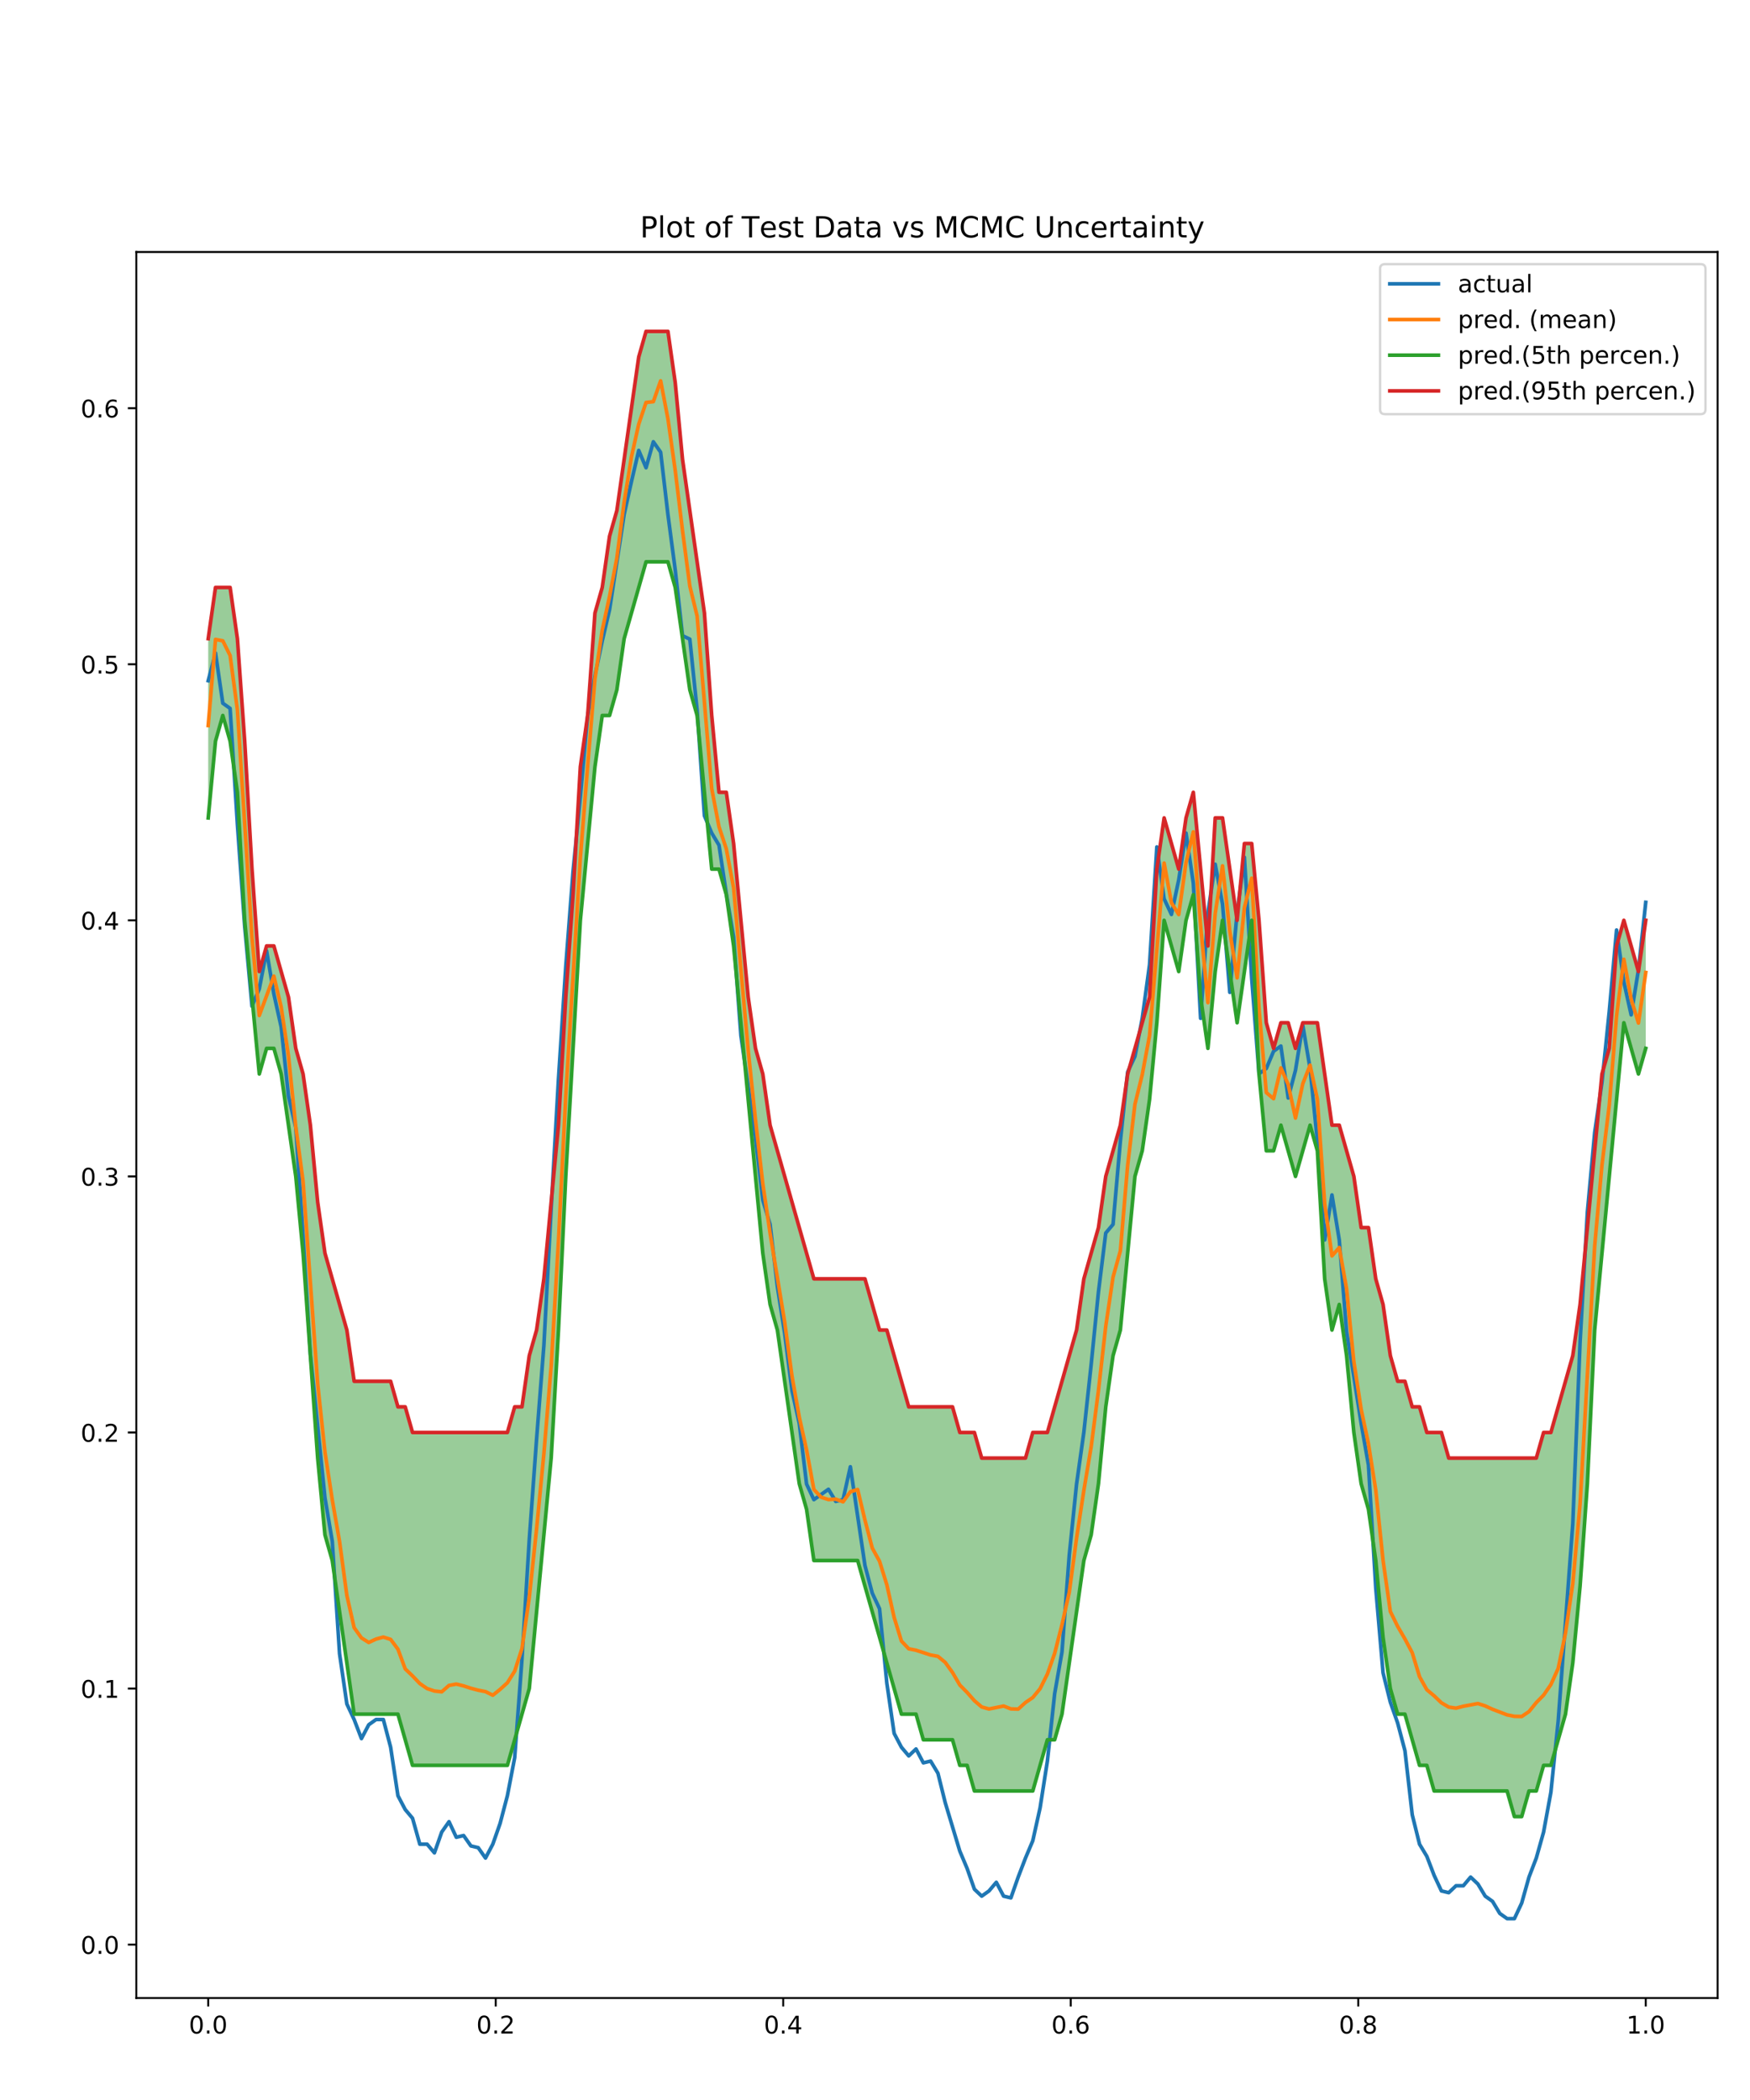 <?xml version="1.0" encoding="utf-8" standalone="no"?>
<!DOCTYPE svg PUBLIC "-//W3C//DTD SVG 1.1//EN"
  "http://www.w3.org/Graphics/SVG/1.1/DTD/svg11.dtd">
<!-- Created with matplotlib (http://matplotlib.org/) -->
<svg height="864pt" version="1.1" viewBox="0 0 720 864" width="720pt" xmlns="http://www.w3.org/2000/svg" xmlns:xlink="http://www.w3.org/1999/xlink">
 <defs>
  <style type="text/css">
*{stroke-linecap:butt;stroke-linejoin:round;}
  </style>
 </defs>
 <g id="figure_1">
  <g id="patch_1">
   <path d="M 0 864 
L 720 864 
L 720 0 
L 0 0 
z
" style="fill:#ffffff;"/>
  </g>
  <g id="axes_1">
   <g id="patch_2">
    <path d="M 56.09 822.04 
L 706.68 822.04 
L 706.68 103.68 
L 56.09 103.68 
z
" style="fill:#ffffff;"/>
   </g>
   <g id="PolyCollection_1">
    <path clip-path="url(#p382ba232f1)" d="M 85.662 262.759 
L 85.662 336.508 
L 88.665 304.902 
L 91.667 294.366 
L 94.669 304.902 
L 97.671 325.973 
L 100.674 378.65 
L 103.676 410.257 
L 106.678 441.864 
L 109.68 431.328 
L 112.683 431.328 
L 115.685 441.864 
L 118.687 462.935 
L 121.689 484.006 
L 124.692 515.613 
L 127.694 557.755 
L 130.696 599.897 
L 133.698 631.504 
L 136.701 642.039 
L 139.703 663.11 
L 142.705 684.181 
L 145.707 705.252 
L 148.71 705.252 
L 151.712 705.252 
L 154.714 705.252 
L 157.717 705.252 
L 160.719 705.252 
L 163.721 705.252 
L 166.723 715.788 
L 169.726 726.324 
L 172.728 726.324 
L 175.73 726.324 
L 178.732 726.324 
L 181.735 726.324 
L 184.737 726.324 
L 187.739 726.324 
L 190.741 726.324 
L 193.744 726.324 
L 196.746 726.324 
L 199.748 726.324 
L 202.75 726.324 
L 205.753 726.324 
L 208.755 726.324 
L 211.757 715.788 
L 214.76 705.252 
L 217.762 694.717 
L 220.764 663.11 
L 223.766 631.504 
L 226.769 599.897 
L 229.771 547.219 
L 232.773 484.006 
L 235.775 431.328 
L 238.778 378.65 
L 241.78 347.044 
L 244.782 315.437 
L 247.784 294.366 
L 250.787 294.366 
L 253.789 283.83 
L 256.791 262.759 
L 259.793 252.224 
L 262.796 241.688 
L 265.798 231.153 
L 268.8 231.153 
L 271.802 231.153 
L 274.805 231.153 
L 277.807 241.688 
L 280.809 262.759 
L 283.812 283.83 
L 286.814 294.366 
L 289.816 325.973 
L 292.818 357.579 
L 295.821 357.579 
L 298.823 368.115 
L 301.825 389.186 
L 304.827 420.793 
L 307.83 452.399 
L 310.832 484.006 
L 313.834 515.613 
L 316.836 536.684 
L 319.839 547.219 
L 322.841 568.29 
L 325.843 589.361 
L 328.845 610.433 
L 331.848 620.968 
L 334.85 642.039 
L 337.852 642.039 
L 340.854 642.039 
L 343.857 642.039 
L 346.859 642.039 
L 349.861 642.039 
L 352.864 642.039 
L 355.866 652.575 
L 358.868 663.11 
L 361.87 673.646 
L 364.873 684.181 
L 367.875 694.717 
L 370.877 705.252 
L 373.879 705.252 
L 376.882 705.252 
L 379.884 715.788 
L 382.886 715.788 
L 385.888 715.788 
L 388.891 715.788 
L 391.893 715.788 
L 394.895 726.324 
L 397.897 726.324 
L 400.9 736.859 
L 403.902 736.859 
L 406.904 736.859 
L 409.906 736.859 
L 412.909 736.859 
L 415.911 736.859 
L 418.913 736.859 
L 421.916 736.859 
L 424.918 736.859 
L 427.92 726.324 
L 430.922 715.788 
L 433.925 715.788 
L 436.927 705.252 
L 439.929 684.181 
L 442.931 663.11 
L 445.934 642.039 
L 448.936 631.504 
L 451.938 610.433 
L 454.94 578.826 
L 457.943 557.755 
L 460.945 547.219 
L 463.947 515.613 
L 466.949 484.006 
L 469.952 473.47 
L 472.954 452.399 
L 475.956 420.793 
L 478.958 378.65 
L 481.961 389.186 
L 484.963 399.721 
L 487.965 378.65 
L 490.968 368.115 
L 493.97 410.257 
L 496.972 431.328 
L 499.974 399.721 
L 502.977 378.65 
L 505.979 399.721 
L 508.981 420.793 
L 511.983 399.721 
L 514.986 378.65 
L 517.988 441.864 
L 520.99 473.47 
L 523.992 473.47 
L 526.995 462.935 
L 529.997 473.47 
L 532.999 484.006 
L 536.001 473.47 
L 539.004 462.935 
L 542.006 473.47 
L 545.008 526.148 
L 548.01 547.219 
L 551.013 536.684 
L 554.015 557.755 
L 557.017 589.361 
L 560.02 610.433 
L 563.022 620.968 
L 566.024 642.039 
L 569.026 673.646 
L 572.029 694.717 
L 575.031 705.252 
L 578.033 705.252 
L 581.035 715.788 
L 584.038 726.324 
L 587.04 726.324 
L 590.042 736.859 
L 593.044 736.859 
L 596.047 736.859 
L 599.049 736.859 
L 602.051 736.859 
L 605.053 736.859 
L 608.056 736.859 
L 611.058 736.859 
L 614.06 736.859 
L 617.063 736.859 
L 620.065 736.859 
L 623.067 747.395 
L 626.069 747.395 
L 629.072 736.859 
L 632.074 736.859 
L 635.076 726.324 
L 638.078 726.324 
L 641.081 715.788 
L 644.083 705.252 
L 647.085 684.181 
L 650.087 652.575 
L 653.09 610.433 
L 656.092 547.219 
L 659.094 515.613 
L 662.096 484.006 
L 665.099 452.399 
L 668.101 420.793 
L 671.103 431.328 
L 674.105 441.864 
L 677.108 431.328 
L 677.108 378.65 
L 677.108 378.65 
L 674.105 399.721 
L 671.103 389.186 
L 668.101 378.65 
L 665.099 389.186 
L 662.096 431.328 
L 659.094 441.864 
L 656.092 473.47 
L 653.09 505.077 
L 650.087 536.684 
L 647.085 557.755 
L 644.083 568.29 
L 641.081 578.826 
L 638.078 589.361 
L 635.076 589.361 
L 632.074 599.897 
L 629.072 599.897 
L 626.069 599.897 
L 623.067 599.897 
L 620.065 599.897 
L 617.063 599.897 
L 614.06 599.897 
L 611.058 599.897 
L 608.056 599.897 
L 605.053 599.897 
L 602.051 599.897 
L 599.049 599.897 
L 596.047 599.897 
L 593.044 589.361 
L 590.042 589.361 
L 587.04 589.361 
L 584.038 578.826 
L 581.035 578.826 
L 578.033 568.29 
L 575.031 568.29 
L 572.029 557.755 
L 569.026 536.684 
L 566.024 526.148 
L 563.022 505.077 
L 560.02 505.077 
L 557.017 484.006 
L 554.015 473.47 
L 551.013 462.935 
L 548.01 462.935 
L 545.008 441.864 
L 542.006 420.793 
L 539.004 420.793 
L 536.001 420.793 
L 532.999 431.328 
L 529.997 420.793 
L 526.995 420.793 
L 523.992 431.328 
L 520.99 420.793 
L 517.988 378.65 
L 514.986 347.044 
L 511.983 347.044 
L 508.981 378.65 
L 505.979 357.579 
L 502.977 336.508 
L 499.974 336.508 
L 496.972 389.186 
L 493.97 357.579 
L 490.968 325.973 
L 487.965 336.508 
L 484.963 357.579 
L 481.961 347.044 
L 478.958 336.508 
L 475.956 357.579 
L 472.954 410.257 
L 469.952 420.793 
L 466.949 431.328 
L 463.947 441.864 
L 460.945 462.935 
L 457.943 473.47 
L 454.94 484.006 
L 451.938 505.077 
L 448.936 515.613 
L 445.934 526.148 
L 442.931 547.219 
L 439.929 557.755 
L 436.927 568.29 
L 433.925 578.826 
L 430.922 589.361 
L 427.92 589.361 
L 424.918 589.361 
L 421.916 599.897 
L 418.913 599.897 
L 415.911 599.897 
L 412.909 599.897 
L 409.906 599.897 
L 406.904 599.897 
L 403.902 599.897 
L 400.9 589.361 
L 397.897 589.361 
L 394.895 589.361 
L 391.893 578.826 
L 388.891 578.826 
L 385.888 578.826 
L 382.886 578.826 
L 379.884 578.826 
L 376.882 578.826 
L 373.879 578.826 
L 370.877 568.29 
L 367.875 557.755 
L 364.873 547.219 
L 361.87 547.219 
L 358.868 536.684 
L 355.866 526.148 
L 352.864 526.148 
L 349.861 526.148 
L 346.859 526.148 
L 343.857 526.148 
L 340.854 526.148 
L 337.852 526.148 
L 334.85 526.148 
L 331.848 515.613 
L 328.845 505.077 
L 325.843 494.541 
L 322.841 484.006 
L 319.839 473.47 
L 316.836 462.935 
L 313.834 441.864 
L 310.832 431.328 
L 307.83 410.257 
L 304.827 378.65 
L 301.825 347.044 
L 298.823 325.973 
L 295.821 325.973 
L 292.818 294.366 
L 289.816 252.224 
L 286.814 231.153 
L 283.812 210.082 
L 280.809 189.01 
L 277.807 157.404 
L 274.805 136.333 
L 271.802 136.333 
L 268.8 136.333 
L 265.798 136.333 
L 262.796 146.868 
L 259.793 167.939 
L 256.791 189.01 
L 253.789 210.082 
L 250.787 220.617 
L 247.784 241.688 
L 244.782 252.224 
L 241.78 294.366 
L 238.778 315.437 
L 235.775 368.115 
L 232.773 410.257 
L 229.771 462.935 
L 226.769 494.541 
L 223.766 526.148 
L 220.764 547.219 
L 217.762 557.755 
L 214.76 578.826 
L 211.757 578.826 
L 208.755 589.361 
L 205.753 589.361 
L 202.75 589.361 
L 199.748 589.361 
L 196.746 589.361 
L 193.744 589.361 
L 190.741 589.361 
L 187.739 589.361 
L 184.737 589.361 
L 181.735 589.361 
L 178.732 589.361 
L 175.73 589.361 
L 172.728 589.361 
L 169.726 589.361 
L 166.723 578.826 
L 163.721 578.826 
L 160.719 568.29 
L 157.717 568.29 
L 154.714 568.29 
L 151.712 568.29 
L 148.71 568.29 
L 145.707 568.29 
L 142.705 547.219 
L 139.703 536.684 
L 136.701 526.148 
L 133.698 515.613 
L 130.696 494.541 
L 127.694 462.935 
L 124.692 441.864 
L 121.689 431.328 
L 118.687 410.257 
L 115.685 399.721 
L 112.683 389.186 
L 109.68 389.186 
L 106.678 399.721 
L 103.676 357.579 
L 100.674 304.902 
L 97.671 262.759 
L 94.669 241.688 
L 91.667 241.688 
L 88.665 241.688 
L 85.662 262.759 
z
" style="fill:#008000;fill-opacity:0.4;"/>
   </g>
   <g id="matplotlib.axis_1">
    <g id="xtick_1">
     <g id="line2d_1">
      <defs>
       <path d="M 0 0 
L 0 3.5 
" id="m7bb2e7ca2c" style="stroke:#000000;stroke-width:0.8;"/>
      </defs>
      <g>
       <use style="stroke:#000000;stroke-width:0.8;" x="85.662" xlink:href="#m7bb2e7ca2c" y="822.04"/>
      </g>
     </g>
     <g id="text_1">
      <!-- 0.0 -->
      <defs>
       <path d="M 31.781 66.406 
Q 24.172 66.406 20.328 58.906 
Q 16.5 51.422 16.5 36.375 
Q 16.5 21.391 20.328 13.891 
Q 24.172 6.391 31.781 6.391 
Q 39.453 6.391 43.281 13.891 
Q 47.125 21.391 47.125 36.375 
Q 47.125 51.422 43.281 58.906 
Q 39.453 66.406 31.781 66.406 
z
M 31.781 74.219 
Q 44.047 74.219 50.516 64.516 
Q 56.984 54.828 56.984 36.375 
Q 56.984 17.969 50.516 8.266 
Q 44.047 -1.422 31.781 -1.422 
Q 19.531 -1.422 13.062 8.266 
Q 6.594 17.969 6.594 36.375 
Q 6.594 54.828 13.062 64.516 
Q 19.531 74.219 31.781 74.219 
z
" id="DejaVuSans-30"/>
       <path d="M 10.688 12.406 
L 21 12.406 
L 21 0 
L 10.688 0 
z
" id="DejaVuSans-2e"/>
      </defs>
      <g transform="translate(77.711 836.638)scale(0.1 -0.1)">
       <use xlink:href="#DejaVuSans-30"/>
       <use x="63.623" xlink:href="#DejaVuSans-2e"/>
       <use x="95.41" xlink:href="#DejaVuSans-30"/>
      </g>
     </g>
    </g>
    <g id="xtick_2">
     <g id="line2d_2">
      <g>
       <use style="stroke:#000000;stroke-width:0.8;" x="203.951" xlink:href="#m7bb2e7ca2c" y="822.04"/>
      </g>
     </g>
     <g id="text_2">
      <!-- 0.2 -->
      <defs>
       <path d="M 19.188 8.297 
L 53.609 8.297 
L 53.609 0 
L 7.328 0 
L 7.328 8.297 
Q 12.938 14.109 22.625 23.891 
Q 32.328 33.688 34.812 36.531 
Q 39.547 41.844 41.422 45.531 
Q 43.312 49.219 43.312 52.781 
Q 43.312 58.594 39.234 62.25 
Q 35.156 65.922 28.609 65.922 
Q 23.969 65.922 18.812 64.312 
Q 13.672 62.703 7.812 59.422 
L 7.812 69.391 
Q 13.766 71.781 18.938 73 
Q 24.125 74.219 28.422 74.219 
Q 39.75 74.219 46.484 68.547 
Q 53.219 62.891 53.219 53.422 
Q 53.219 48.922 51.531 44.891 
Q 49.859 40.875 45.406 35.406 
Q 44.188 33.984 37.641 27.219 
Q 31.109 20.453 19.188 8.297 
z
" id="DejaVuSans-32"/>
      </defs>
      <g transform="translate(196 836.638)scale(0.1 -0.1)">
       <use xlink:href="#DejaVuSans-30"/>
       <use x="63.623" xlink:href="#DejaVuSans-2e"/>
       <use x="95.41" xlink:href="#DejaVuSans-32"/>
      </g>
     </g>
    </g>
    <g id="xtick_3">
     <g id="line2d_3">
      <g>
       <use style="stroke:#000000;stroke-width:0.8;" x="322.24" xlink:href="#m7bb2e7ca2c" y="822.04"/>
      </g>
     </g>
     <g id="text_3">
      <!-- 0.4 -->
      <defs>
       <path d="M 37.797 64.312 
L 12.891 25.391 
L 37.797 25.391 
z
M 35.203 72.906 
L 47.609 72.906 
L 47.609 25.391 
L 58.016 25.391 
L 58.016 17.188 
L 47.609 17.188 
L 47.609 0 
L 37.797 0 
L 37.797 17.188 
L 4.891 17.188 
L 4.891 26.703 
z
" id="DejaVuSans-34"/>
      </defs>
      <g transform="translate(314.289 836.638)scale(0.1 -0.1)">
       <use xlink:href="#DejaVuSans-30"/>
       <use x="63.623" xlink:href="#DejaVuSans-2e"/>
       <use x="95.41" xlink:href="#DejaVuSans-34"/>
      </g>
     </g>
    </g>
    <g id="xtick_4">
     <g id="line2d_4">
      <g>
       <use style="stroke:#000000;stroke-width:0.8;" x="440.53" xlink:href="#m7bb2e7ca2c" y="822.04"/>
      </g>
     </g>
     <g id="text_4">
      <!-- 0.6 -->
      <defs>
       <path d="M 33.016 40.375 
Q 26.375 40.375 22.484 35.828 
Q 18.609 31.297 18.609 23.391 
Q 18.609 15.531 22.484 10.953 
Q 26.375 6.391 33.016 6.391 
Q 39.656 6.391 43.531 10.953 
Q 47.406 15.531 47.406 23.391 
Q 47.406 31.297 43.531 35.828 
Q 39.656 40.375 33.016 40.375 
z
M 52.594 71.297 
L 52.594 62.312 
Q 48.875 64.062 45.094 64.984 
Q 41.312 65.922 37.594 65.922 
Q 27.828 65.922 22.672 59.328 
Q 17.531 52.734 16.797 39.406 
Q 19.672 43.656 24.016 45.922 
Q 28.375 48.188 33.594 48.188 
Q 44.578 48.188 50.953 41.516 
Q 57.328 34.859 57.328 23.391 
Q 57.328 12.156 50.688 5.359 
Q 44.047 -1.422 33.016 -1.422 
Q 20.359 -1.422 13.672 8.266 
Q 6.984 17.969 6.984 36.375 
Q 6.984 53.656 15.188 63.938 
Q 23.391 74.219 37.203 74.219 
Q 40.922 74.219 44.703 73.484 
Q 48.484 72.75 52.594 71.297 
z
" id="DejaVuSans-36"/>
      </defs>
      <g transform="translate(432.578 836.638)scale(0.1 -0.1)">
       <use xlink:href="#DejaVuSans-30"/>
       <use x="63.623" xlink:href="#DejaVuSans-2e"/>
       <use x="95.41" xlink:href="#DejaVuSans-36"/>
      </g>
     </g>
    </g>
    <g id="xtick_5">
     <g id="line2d_5">
      <g>
       <use style="stroke:#000000;stroke-width:0.8;" x="558.819" xlink:href="#m7bb2e7ca2c" y="822.04"/>
      </g>
     </g>
     <g id="text_5">
      <!-- 0.8 -->
      <defs>
       <path d="M 31.781 34.625 
Q 24.75 34.625 20.719 30.859 
Q 16.703 27.094 16.703 20.516 
Q 16.703 13.922 20.719 10.156 
Q 24.75 6.391 31.781 6.391 
Q 38.812 6.391 42.859 10.172 
Q 46.922 13.969 46.922 20.516 
Q 46.922 27.094 42.891 30.859 
Q 38.875 34.625 31.781 34.625 
z
M 21.922 38.812 
Q 15.578 40.375 12.031 44.719 
Q 8.5 49.078 8.5 55.328 
Q 8.5 64.062 14.719 69.141 
Q 20.953 74.219 31.781 74.219 
Q 42.672 74.219 48.875 69.141 
Q 55.078 64.062 55.078 55.328 
Q 55.078 49.078 51.531 44.719 
Q 48 40.375 41.703 38.812 
Q 48.828 37.156 52.797 32.312 
Q 56.781 27.484 56.781 20.516 
Q 56.781 9.906 50.312 4.234 
Q 43.844 -1.422 31.781 -1.422 
Q 19.734 -1.422 13.25 4.234 
Q 6.781 9.906 6.781 20.516 
Q 6.781 27.484 10.781 32.312 
Q 14.797 37.156 21.922 38.812 
z
M 18.312 54.391 
Q 18.312 48.734 21.844 45.562 
Q 25.391 42.391 31.781 42.391 
Q 38.141 42.391 41.719 45.562 
Q 45.312 48.734 45.312 54.391 
Q 45.312 60.062 41.719 63.234 
Q 38.141 66.406 31.781 66.406 
Q 25.391 66.406 21.844 63.234 
Q 18.312 60.062 18.312 54.391 
z
" id="DejaVuSans-38"/>
      </defs>
      <g transform="translate(550.867 836.638)scale(0.1 -0.1)">
       <use xlink:href="#DejaVuSans-30"/>
       <use x="63.623" xlink:href="#DejaVuSans-2e"/>
       <use x="95.41" xlink:href="#DejaVuSans-38"/>
      </g>
     </g>
    </g>
    <g id="xtick_6">
     <g id="line2d_6">
      <g>
       <use style="stroke:#000000;stroke-width:0.8;" x="677.108" xlink:href="#m7bb2e7ca2c" y="822.04"/>
      </g>
     </g>
     <g id="text_6">
      <!-- 1.0 -->
      <defs>
       <path d="M 12.406 8.297 
L 28.516 8.297 
L 28.516 63.922 
L 10.984 60.406 
L 10.984 69.391 
L 28.422 72.906 
L 38.281 72.906 
L 38.281 8.297 
L 54.391 8.297 
L 54.391 0 
L 12.406 0 
z
" id="DejaVuSans-31"/>
      </defs>
      <g transform="translate(669.156 836.638)scale(0.1 -0.1)">
       <use xlink:href="#DejaVuSans-31"/>
       <use x="63.623" xlink:href="#DejaVuSans-2e"/>
       <use x="95.41" xlink:href="#DejaVuSans-30"/>
      </g>
     </g>
    </g>
   </g>
   <g id="matplotlib.axis_2">
    <g id="ytick_1">
     <g id="line2d_7">
      <defs>
       <path d="M 0 0 
L -3.5 0 
" id="m5e9c91841c" style="stroke:#000000;stroke-width:0.8;"/>
      </defs>
      <g>
       <use style="stroke:#000000;stroke-width:0.8;" x="56.09" xlink:href="#m5e9c91841c" y="800.072"/>
      </g>
     </g>
     <g id="text_7">
      <!-- 0.0 -->
      <g transform="translate(33.187 803.872)scale(0.1 -0.1)">
       <use xlink:href="#DejaVuSans-30"/>
       <use x="63.623" xlink:href="#DejaVuSans-2e"/>
       <use x="95.41" xlink:href="#DejaVuSans-30"/>
      </g>
     </g>
    </g>
    <g id="ytick_2">
     <g id="line2d_8">
      <g>
       <use style="stroke:#000000;stroke-width:0.8;" x="56.09" xlink:href="#m5e9c91841c" y="694.717"/>
      </g>
     </g>
     <g id="text_8">
      <!-- 0.1 -->
      <g transform="translate(33.187 698.516)scale(0.1 -0.1)">
       <use xlink:href="#DejaVuSans-30"/>
       <use x="63.623" xlink:href="#DejaVuSans-2e"/>
       <use x="95.41" xlink:href="#DejaVuSans-31"/>
      </g>
     </g>
    </g>
    <g id="ytick_3">
     <g id="line2d_9">
      <g>
       <use style="stroke:#000000;stroke-width:0.8;" x="56.09" xlink:href="#m5e9c91841c" y="589.361"/>
      </g>
     </g>
     <g id="text_9">
      <!-- 0.2 -->
      <g transform="translate(33.187 593.161)scale(0.1 -0.1)">
       <use xlink:href="#DejaVuSans-30"/>
       <use x="63.623" xlink:href="#DejaVuSans-2e"/>
       <use x="95.41" xlink:href="#DejaVuSans-32"/>
      </g>
     </g>
    </g>
    <g id="ytick_4">
     <g id="line2d_10">
      <g>
       <use style="stroke:#000000;stroke-width:0.8;" x="56.09" xlink:href="#m5e9c91841c" y="484.006"/>
      </g>
     </g>
     <g id="text_10">
      <!-- 0.3 -->
      <defs>
       <path d="M 40.578 39.312 
Q 47.656 37.797 51.625 33 
Q 55.609 28.219 55.609 21.188 
Q 55.609 10.406 48.188 4.484 
Q 40.766 -1.422 27.094 -1.422 
Q 22.516 -1.422 17.656 -0.516 
Q 12.797 0.391 7.625 2.203 
L 7.625 11.719 
Q 11.719 9.328 16.594 8.109 
Q 21.484 6.891 26.812 6.891 
Q 36.078 6.891 40.938 10.547 
Q 45.797 14.203 45.797 21.188 
Q 45.797 27.641 41.281 31.266 
Q 36.766 34.906 28.719 34.906 
L 20.219 34.906 
L 20.219 43.016 
L 29.109 43.016 
Q 36.375 43.016 40.234 45.922 
Q 44.094 48.828 44.094 54.297 
Q 44.094 59.906 40.109 62.906 
Q 36.141 65.922 28.719 65.922 
Q 24.656 65.922 20.016 65.031 
Q 15.375 64.156 9.812 62.312 
L 9.812 71.094 
Q 15.438 72.656 20.344 73.438 
Q 25.25 74.219 29.594 74.219 
Q 40.828 74.219 47.359 69.109 
Q 53.906 64.016 53.906 55.328 
Q 53.906 49.266 50.438 45.094 
Q 46.969 40.922 40.578 39.312 
z
" id="DejaVuSans-33"/>
      </defs>
      <g transform="translate(33.187 487.805)scale(0.1 -0.1)">
       <use xlink:href="#DejaVuSans-30"/>
       <use x="63.623" xlink:href="#DejaVuSans-2e"/>
       <use x="95.41" xlink:href="#DejaVuSans-33"/>
      </g>
     </g>
    </g>
    <g id="ytick_5">
     <g id="line2d_11">
      <g>
       <use style="stroke:#000000;stroke-width:0.8;" x="56.09" xlink:href="#m5e9c91841c" y="378.65"/>
      </g>
     </g>
     <g id="text_11">
      <!-- 0.4 -->
      <g transform="translate(33.187 382.45)scale(0.1 -0.1)">
       <use xlink:href="#DejaVuSans-30"/>
       <use x="63.623" xlink:href="#DejaVuSans-2e"/>
       <use x="95.41" xlink:href="#DejaVuSans-34"/>
      </g>
     </g>
    </g>
    <g id="ytick_6">
     <g id="line2d_12">
      <g>
       <use style="stroke:#000000;stroke-width:0.8;" x="56.09" xlink:href="#m5e9c91841c" y="273.295"/>
      </g>
     </g>
     <g id="text_12">
      <!-- 0.5 -->
      <defs>
       <path d="M 10.797 72.906 
L 49.516 72.906 
L 49.516 64.594 
L 19.828 64.594 
L 19.828 46.734 
Q 21.969 47.469 24.109 47.828 
Q 26.266 48.188 28.422 48.188 
Q 40.625 48.188 47.75 41.5 
Q 54.891 34.812 54.891 23.391 
Q 54.891 11.625 47.562 5.094 
Q 40.234 -1.422 26.906 -1.422 
Q 22.312 -1.422 17.547 -0.641 
Q 12.797 0.141 7.719 1.703 
L 7.719 11.625 
Q 12.109 9.234 16.797 8.062 
Q 21.484 6.891 26.703 6.891 
Q 35.156 6.891 40.078 11.328 
Q 45.016 15.766 45.016 23.391 
Q 45.016 31 40.078 35.438 
Q 35.156 39.891 26.703 39.891 
Q 22.75 39.891 18.812 39.016 
Q 14.891 38.141 10.797 36.281 
z
" id="DejaVuSans-35"/>
      </defs>
      <g transform="translate(33.187 277.094)scale(0.1 -0.1)">
       <use xlink:href="#DejaVuSans-30"/>
       <use x="63.623" xlink:href="#DejaVuSans-2e"/>
       <use x="95.41" xlink:href="#DejaVuSans-35"/>
      </g>
     </g>
    </g>
    <g id="ytick_7">
     <g id="line2d_13">
      <g>
       <use style="stroke:#000000;stroke-width:0.8;" x="56.09" xlink:href="#m5e9c91841c" y="167.939"/>
      </g>
     </g>
     <g id="text_13">
      <!-- 0.6 -->
      <g transform="translate(33.187 171.739)scale(0.1 -0.1)">
       <use xlink:href="#DejaVuSans-30"/>
       <use x="63.623" xlink:href="#DejaVuSans-2e"/>
       <use x="95.41" xlink:href="#DejaVuSans-36"/>
      </g>
     </g>
    </g>
   </g>
   <g id="line2d_14">
    <path clip-path="url(#p382ba232f1)" d="M 85.662 280.062 
L 88.665 268.665 
L 91.667 289.323 
L 94.669 291.459 
L 97.671 339.186 
L 100.674 381.215 
L 103.676 413.982 
L 106.678 406.859 
L 109.68 391.188 
L 112.683 408.996 
L 115.685 422.531 
L 118.687 451.024 
L 121.689 463.846 
L 124.692 508.724 
L 127.694 557.164 
L 133.698 616.288 
L 136.701 634.096 
L 139.703 680.399 
L 142.705 701.057 
L 145.707 707.468 
L 148.71 715.304 
L 151.712 709.605 
L 154.714 707.468 
L 157.717 707.468 
L 160.719 718.865 
L 163.721 738.811 
L 166.723 744.51 
L 169.726 748.071 
L 172.728 758.757 
L 175.73 758.757 
L 178.732 762.318 
L 181.735 753.77 
L 184.737 749.496 
L 187.739 755.907 
L 190.741 755.195 
L 193.744 759.469 
L 196.746 760.181 
L 199.748 764.455 
L 202.75 758.757 
L 205.753 750.208 
L 208.755 738.811 
L 211.757 723.139 
L 214.76 682.536 
L 217.762 633.384 
L 220.764 592.068 
L 223.766 553.602 
L 226.769 497.327 
L 229.771 443.901 
L 232.773 397.599 
L 235.775 358.42 
L 238.778 327.789 
L 241.78 294.309 
L 244.782 277.925 
L 247.784 263.678 
L 250.787 250.856 
L 256.791 211.678 
L 259.793 198.143 
L 262.796 185.321 
L 265.798 192.444 
L 268.8 181.759 
L 271.802 186.033 
L 274.805 211.678 
L 277.807 234.472 
L 280.809 261.541 
L 283.812 262.966 
L 286.814 292.172 
L 289.816 335.625 
L 292.818 342.748 
L 295.821 347.735 
L 298.823 367.681 
L 301.825 385.489 
L 304.827 426.092 
L 310.832 468.12 
L 313.834 493.765 
L 316.836 503.738 
L 319.839 529.383 
L 322.841 548.615 
L 325.843 572.123 
L 328.845 585.657 
L 331.848 610.589 
L 334.85 617 
L 340.854 612.726 
L 343.857 617.713 
L 346.859 617 
L 349.861 603.465 
L 355.866 644.069 
L 358.868 655.467 
L 361.87 661.878 
L 364.873 692.509 
L 367.875 713.167 
L 370.877 718.865 
L 373.879 722.427 
L 376.882 719.578 
L 379.884 725.276 
L 382.886 724.564 
L 385.888 729.551 
L 388.891 741.66 
L 394.895 761.606 
L 397.897 768.729 
L 400.9 777.278 
L 403.902 780.127 
L 406.904 777.99 
L 409.906 774.428 
L 412.909 780.127 
L 415.911 780.839 
L 418.913 772.291 
L 421.916 764.455 
L 424.918 757.332 
L 427.92 743.797 
L 430.922 724.564 
L 433.925 696.783 
L 436.927 679.687 
L 439.929 639.795 
L 442.931 610.589 
L 445.934 589.219 
L 448.936 561.438 
L 451.938 531.519 
L 454.94 507.3 
L 457.943 503.738 
L 460.945 469.546 
L 463.947 441.051 
L 466.949 434.641 
L 469.952 418.969 
L 472.954 396.886 
L 475.956 348.447 
L 478.958 369.817 
L 481.961 376.228 
L 484.963 361.981 
L 487.965 342.748 
L 490.968 363.407 
L 493.97 418.969 
L 496.972 375.516 
L 499.974 355.57 
L 502.977 371.954 
L 505.979 408.284 
L 508.981 375.516 
L 511.983 352.721 
L 514.986 402.585 
L 517.988 441.764 
L 520.99 439.627 
L 523.992 432.504 
L 526.995 430.366 
L 529.997 451.737 
L 532.999 440.339 
L 536.001 421.819 
L 539.004 439.627 
L 542.006 469.546 
L 545.008 510.149 
L 548.01 491.628 
L 551.013 510.149 
L 554.015 547.903 
L 557.017 566.424 
L 560.02 585.657 
L 563.022 602.753 
L 566.024 653.33 
L 569.026 688.234 
L 572.029 700.344 
L 575.031 708.893 
L 578.033 720.29 
L 581.035 746.647 
L 584.038 758.757 
L 587.04 763.743 
L 590.042 771.579 
L 593.044 777.99 
L 596.047 778.702 
L 599.049 775.853 
L 602.051 775.853 
L 605.053 772.291 
L 608.056 775.14 
L 611.058 780.127 
L 614.06 782.264 
L 617.063 787.25 
L 620.065 789.387 
L 623.067 789.387 
L 626.069 782.976 
L 629.072 772.291 
L 632.074 764.455 
L 635.076 753.77 
L 638.078 737.386 
L 641.081 708.18 
L 647.085 626.973 
L 650.087 552.177 
L 653.09 498.751 
L 656.092 465.984 
L 659.094 445.326 
L 662.096 416.12 
L 665.099 382.639 
L 668.101 404.009 
L 671.103 417.544 
L 674.105 399.023 
L 677.108 371.242 
L 677.108 371.242 
" style="fill:none;stroke:#1f77b4;stroke-linecap:square;stroke-width:1.5;"/>
   </g>
   <g id="line2d_15">
    <path clip-path="url(#p382ba232f1)" d="M 85.662 298.5 
L 88.665 263.071 
L 91.667 263.649 
L 94.669 269.68 
L 97.671 292.001 
L 103.676 385.577 
L 106.678 417.805 
L 112.683 401.61 
L 115.685 414.306 
L 118.687 434.405 
L 121.689 463.563 
L 124.692 486.004 
L 130.696 569.208 
L 133.698 597.423 
L 136.701 617.063 
L 139.703 634.22 
L 142.705 656.395 
L 145.707 669.675 
L 148.71 673.88 
L 151.712 675.762 
L 154.714 674.355 
L 157.717 673.54 
L 160.719 674.491 
L 163.721 678.522 
L 166.723 686.642 
L 169.726 689.515 
L 172.728 692.671 
L 175.73 694.726 
L 178.732 695.728 
L 181.735 696.065 
L 184.737 693.427 
L 187.739 692.883 
L 190.741 693.625 
L 193.744 694.605 
L 196.746 695.395 
L 199.748 695.978 
L 202.75 697.476 
L 205.753 695.068 
L 208.755 692.337 
L 211.757 687.563 
L 214.76 678.237 
L 217.762 657.253 
L 220.764 629.041 
L 223.766 598.119 
L 226.769 562.163 
L 229.771 510.456 
L 232.773 450.826 
L 238.778 352.865 
L 241.78 315.156 
L 244.782 279.321 
L 247.784 259.23 
L 250.787 245.343 
L 253.789 229.588 
L 256.791 206.604 
L 259.793 188.001 
L 262.796 174.506 
L 265.798 165.582 
L 268.8 165.253 
L 271.802 156.679 
L 274.805 172.297 
L 277.807 193.532 
L 280.809 218.325 
L 283.812 241.141 
L 286.814 253.441 
L 292.818 324.459 
L 295.821 340.18 
L 298.823 349.251 
L 301.825 365.336 
L 307.83 432.149 
L 310.832 460.769 
L 313.834 486.949 
L 316.836 507.438 
L 322.841 543.912 
L 325.843 566.138 
L 328.845 583.019 
L 331.848 596.514 
L 334.85 612.818 
L 337.852 616.004 
L 340.854 616.972 
L 343.857 616.787 
L 346.859 617.888 
L 349.861 613.749 
L 352.864 612.816 
L 355.866 625.39 
L 358.868 636.914 
L 361.87 642.353 
L 364.873 652.033 
L 367.875 665.467 
L 370.877 675.18 
L 373.879 678.357 
L 376.882 678.958 
L 382.886 680.918 
L 385.888 681.472 
L 388.891 683.961 
L 391.893 688.113 
L 394.895 693.279 
L 397.897 696.314 
L 400.9 699.718 
L 403.902 702.29 
L 406.904 703.13 
L 412.909 701.907 
L 415.911 703.088 
L 418.913 703.182 
L 421.916 700.463 
L 424.918 698.411 
L 427.92 694.783 
L 430.922 688.754 
L 433.925 680.22 
L 436.927 668.444 
L 439.929 655.136 
L 442.931 632.802 
L 445.934 613.173 
L 448.936 595.256 
L 451.938 572.058 
L 454.94 545.629 
L 457.943 525.426 
L 460.945 514.648 
L 463.947 479.493 
L 466.949 454.334 
L 469.952 442.131 
L 472.954 426.097 
L 478.958 355.088 
L 481.961 371.42 
L 484.963 376.268 
L 487.965 354.861 
L 490.968 342.259 
L 493.97 380.786 
L 496.972 412.521 
L 499.974 375.806 
L 502.977 356.238 
L 505.979 383.08 
L 508.981 402.314 
L 511.983 373.452 
L 514.986 361.32 
L 517.988 414.636 
L 520.99 449.515 
L 523.992 452.042 
L 526.995 439.372 
L 529.997 446.18 
L 532.999 460.002 
L 536.001 445.889 
L 539.004 438.23 
L 542.006 452.28 
L 545.008 495.189 
L 548.01 516.709 
L 551.013 513.286 
L 554.015 530.232 
L 557.017 560.21 
L 560.02 579.853 
L 563.022 594.019 
L 566.024 613.079 
L 569.026 641.968 
L 572.029 663.03 
L 575.031 669.134 
L 578.033 674.316 
L 581.035 679.989 
L 584.038 689.84 
L 587.04 695.207 
L 590.042 697.709 
L 593.044 700.584 
L 596.047 702.341 
L 599.049 702.775 
L 602.051 702.002 
L 608.056 700.89 
L 611.058 701.864 
L 614.06 703.241 
L 620.065 705.548 
L 623.067 706.152 
L 626.069 706.215 
L 629.072 704.196 
L 632.074 700.495 
L 635.076 697.44 
L 638.078 693.076 
L 641.081 686.438 
L 644.083 671.936 
L 647.085 651.553 
L 650.087 618.764 
L 656.092 512.712 
L 659.094 479.358 
L 662.096 454.738 
L 665.099 417.878 
L 668.101 394.673 
L 671.103 411.052 
L 674.105 420.907 
L 677.108 400.115 
L 677.108 400.115 
" style="fill:none;stroke:#ff7f0e;stroke-linecap:square;stroke-width:1.5;"/>
   </g>
   <g id="line2d_16">
    <path clip-path="url(#p382ba232f1)" d="M 85.662 336.508 
L 88.665 304.902 
L 91.667 294.366 
L 94.669 304.902 
L 97.671 325.973 
L 100.674 378.65 
L 106.678 441.864 
L 109.68 431.328 
L 112.683 431.328 
L 115.685 441.864 
L 121.689 484.006 
L 124.692 515.613 
L 130.696 599.897 
L 133.698 631.504 
L 136.701 642.039 
L 145.707 705.252 
L 163.721 705.252 
L 169.726 726.324 
L 208.755 726.324 
L 217.762 694.717 
L 226.769 599.897 
L 229.771 547.219 
L 232.773 484.006 
L 238.778 378.65 
L 244.782 315.437 
L 247.784 294.366 
L 250.787 294.366 
L 253.789 283.83 
L 256.791 262.759 
L 265.798 231.153 
L 274.805 231.153 
L 277.807 241.688 
L 283.812 283.83 
L 286.814 294.366 
L 292.818 357.579 
L 295.821 357.579 
L 298.823 368.115 
L 301.825 389.186 
L 313.834 515.613 
L 316.836 536.684 
L 319.839 547.219 
L 328.845 610.433 
L 331.848 620.968 
L 334.85 642.039 
L 352.864 642.039 
L 370.877 705.252 
L 376.882 705.252 
L 379.884 715.788 
L 391.893 715.788 
L 394.895 726.324 
L 397.897 726.324 
L 400.9 736.859 
L 424.918 736.859 
L 430.922 715.788 
L 433.925 715.788 
L 436.927 705.252 
L 445.934 642.039 
L 448.936 631.504 
L 451.938 610.433 
L 454.94 578.826 
L 457.943 557.755 
L 460.945 547.219 
L 466.949 484.006 
L 469.952 473.47 
L 472.954 452.399 
L 475.956 420.793 
L 478.958 378.65 
L 484.963 399.721 
L 487.965 378.65 
L 490.968 368.115 
L 493.97 410.257 
L 496.972 431.328 
L 499.974 399.721 
L 502.977 378.65 
L 508.981 420.793 
L 514.986 378.65 
L 517.988 441.864 
L 520.99 473.47 
L 523.992 473.47 
L 526.995 462.935 
L 532.999 484.006 
L 539.004 462.935 
L 542.006 473.47 
L 545.008 526.148 
L 548.01 547.219 
L 551.013 536.684 
L 554.015 557.755 
L 557.017 589.361 
L 560.02 610.433 
L 563.022 620.968 
L 566.024 642.039 
L 569.026 673.646 
L 572.029 694.717 
L 575.031 705.252 
L 578.033 705.252 
L 584.038 726.324 
L 587.04 726.324 
L 590.042 736.859 
L 620.065 736.859 
L 623.067 747.395 
L 626.069 747.395 
L 629.072 736.859 
L 632.074 736.859 
L 635.076 726.324 
L 638.078 726.324 
L 644.083 705.252 
L 647.085 684.181 
L 650.087 652.575 
L 653.09 610.433 
L 656.092 547.219 
L 668.101 420.793 
L 674.105 441.864 
L 677.108 431.328 
L 677.108 431.328 
" style="fill:none;stroke:#2ca02c;stroke-linecap:square;stroke-width:1.5;"/>
   </g>
   <g id="line2d_17">
    <path clip-path="url(#p382ba232f1)" d="M 85.662 262.759 
L 88.665 241.688 
L 94.669 241.688 
L 97.671 262.759 
L 100.674 304.902 
L 103.676 357.579 
L 106.678 399.721 
L 109.68 389.186 
L 112.683 389.186 
L 118.687 410.257 
L 121.689 431.328 
L 124.692 441.864 
L 127.694 462.935 
L 130.696 494.541 
L 133.698 515.613 
L 142.705 547.219 
L 145.707 568.29 
L 160.719 568.29 
L 163.721 578.826 
L 166.723 578.826 
L 169.726 589.361 
L 208.755 589.361 
L 211.757 578.826 
L 214.76 578.826 
L 217.762 557.755 
L 220.764 547.219 
L 223.766 526.148 
L 229.771 462.935 
L 232.773 410.257 
L 235.775 368.115 
L 238.778 315.437 
L 241.78 294.366 
L 244.782 252.224 
L 247.784 241.688 
L 250.787 220.617 
L 253.789 210.082 
L 262.796 146.868 
L 265.798 136.333 
L 274.805 136.333 
L 277.807 157.404 
L 280.809 189.01 
L 289.816 252.224 
L 292.818 294.366 
L 295.821 325.973 
L 298.823 325.973 
L 301.825 347.044 
L 307.83 410.257 
L 310.832 431.328 
L 313.834 441.864 
L 316.836 462.935 
L 334.85 526.148 
L 355.866 526.148 
L 361.87 547.219 
L 364.873 547.219 
L 373.879 578.826 
L 391.893 578.826 
L 394.895 589.361 
L 400.9 589.361 
L 403.902 599.897 
L 421.916 599.897 
L 424.918 589.361 
L 430.922 589.361 
L 442.931 547.219 
L 445.934 526.148 
L 451.938 505.077 
L 454.94 484.006 
L 460.945 462.935 
L 463.947 441.864 
L 472.954 410.257 
L 475.956 357.579 
L 478.958 336.508 
L 484.963 357.579 
L 487.965 336.508 
L 490.968 325.973 
L 496.972 389.186 
L 499.974 336.508 
L 502.977 336.508 
L 508.981 378.65 
L 511.983 347.044 
L 514.986 347.044 
L 517.988 378.65 
L 520.99 420.793 
L 523.992 431.328 
L 526.995 420.793 
L 529.997 420.793 
L 532.999 431.328 
L 536.001 420.793 
L 542.006 420.793 
L 548.01 462.935 
L 551.013 462.935 
L 557.017 484.006 
L 560.02 505.077 
L 563.022 505.077 
L 566.024 526.148 
L 569.026 536.684 
L 572.029 557.755 
L 575.031 568.29 
L 578.033 568.29 
L 581.035 578.826 
L 584.038 578.826 
L 587.04 589.361 
L 593.044 589.361 
L 596.047 599.897 
L 632.074 599.897 
L 635.076 589.361 
L 638.078 589.361 
L 647.085 557.755 
L 650.087 536.684 
L 659.094 441.864 
L 662.096 431.328 
L 665.099 389.186 
L 668.101 378.65 
L 674.105 399.721 
L 677.108 378.65 
L 677.108 378.65 
" style="fill:none;stroke:#d62728;stroke-linecap:square;stroke-width:1.5;"/>
   </g>
   <g id="patch_3">
    <path d="M 56.09 822.04 
L 56.09 103.68 
" style="fill:none;stroke:#000000;stroke-linecap:square;stroke-linejoin:miter;stroke-width:0.8;"/>
   </g>
   <g id="patch_4">
    <path d="M 706.68 822.04 
L 706.68 103.68 
" style="fill:none;stroke:#000000;stroke-linecap:square;stroke-linejoin:miter;stroke-width:0.8;"/>
   </g>
   <g id="patch_5">
    <path d="M 56.09 822.04 
L 706.68 822.04 
" style="fill:none;stroke:#000000;stroke-linecap:square;stroke-linejoin:miter;stroke-width:0.8;"/>
   </g>
   <g id="patch_6">
    <path d="M 56.09 103.68 
L 706.68 103.68 
" style="fill:none;stroke:#000000;stroke-linecap:square;stroke-linejoin:miter;stroke-width:0.8;"/>
   </g>
   <g id="text_14">
    <!-- Plot of Test Data vs MCMC Uncertainty  -->
    <defs>
     <path d="M 19.672 64.797 
L 19.672 37.406 
L 32.078 37.406 
Q 38.969 37.406 42.719 40.969 
Q 46.484 44.531 46.484 51.125 
Q 46.484 57.672 42.719 61.234 
Q 38.969 64.797 32.078 64.797 
z
M 9.812 72.906 
L 32.078 72.906 
Q 44.344 72.906 50.609 67.359 
Q 56.891 61.812 56.891 51.125 
Q 56.891 40.328 50.609 34.812 
Q 44.344 29.297 32.078 29.297 
L 19.672 29.297 
L 19.672 0 
L 9.812 0 
z
" id="DejaVuSans-50"/>
     <path d="M 9.422 75.984 
L 18.406 75.984 
L 18.406 0 
L 9.422 0 
z
" id="DejaVuSans-6c"/>
     <path d="M 30.609 48.391 
Q 23.391 48.391 19.188 42.75 
Q 14.984 37.109 14.984 27.297 
Q 14.984 17.484 19.156 11.844 
Q 23.344 6.203 30.609 6.203 
Q 37.797 6.203 41.984 11.859 
Q 46.188 17.531 46.188 27.297 
Q 46.188 37.016 41.984 42.703 
Q 37.797 48.391 30.609 48.391 
z
M 30.609 56 
Q 42.328 56 49.016 48.375 
Q 55.719 40.766 55.719 27.297 
Q 55.719 13.875 49.016 6.219 
Q 42.328 -1.422 30.609 -1.422 
Q 18.844 -1.422 12.172 6.219 
Q 5.516 13.875 5.516 27.297 
Q 5.516 40.766 12.172 48.375 
Q 18.844 56 30.609 56 
z
" id="DejaVuSans-6f"/>
     <path d="M 18.312 70.219 
L 18.312 54.688 
L 36.812 54.688 
L 36.812 47.703 
L 18.312 47.703 
L 18.312 18.016 
Q 18.312 11.328 20.141 9.422 
Q 21.969 7.516 27.594 7.516 
L 36.812 7.516 
L 36.812 0 
L 27.594 0 
Q 17.188 0 13.234 3.875 
Q 9.281 7.766 9.281 18.016 
L 9.281 47.703 
L 2.688 47.703 
L 2.688 54.688 
L 9.281 54.688 
L 9.281 70.219 
z
" id="DejaVuSans-74"/>
     <path id="DejaVuSans-20"/>
     <path d="M 37.109 75.984 
L 37.109 68.5 
L 28.516 68.5 
Q 23.688 68.5 21.797 66.547 
Q 19.922 64.594 19.922 59.516 
L 19.922 54.688 
L 34.719 54.688 
L 34.719 47.703 
L 19.922 47.703 
L 19.922 0 
L 10.891 0 
L 10.891 47.703 
L 2.297 47.703 
L 2.297 54.688 
L 10.891 54.688 
L 10.891 58.5 
Q 10.891 67.625 15.141 71.797 
Q 19.391 75.984 28.609 75.984 
z
" id="DejaVuSans-66"/>
     <path d="M -0.297 72.906 
L 61.375 72.906 
L 61.375 64.594 
L 35.5 64.594 
L 35.5 0 
L 25.594 0 
L 25.594 64.594 
L -0.297 64.594 
z
" id="DejaVuSans-54"/>
     <path d="M 56.203 29.594 
L 56.203 25.203 
L 14.891 25.203 
Q 15.484 15.922 20.484 11.062 
Q 25.484 6.203 34.422 6.203 
Q 39.594 6.203 44.453 7.469 
Q 49.312 8.734 54.109 11.281 
L 54.109 2.781 
Q 49.266 0.734 44.188 -0.344 
Q 39.109 -1.422 33.891 -1.422 
Q 20.797 -1.422 13.156 6.188 
Q 5.516 13.812 5.516 26.812 
Q 5.516 40.234 12.766 48.109 
Q 20.016 56 32.328 56 
Q 43.359 56 49.781 48.891 
Q 56.203 41.797 56.203 29.594 
z
M 47.219 32.234 
Q 47.125 39.594 43.094 43.984 
Q 39.062 48.391 32.422 48.391 
Q 24.906 48.391 20.391 44.141 
Q 15.875 39.891 15.188 32.172 
z
" id="DejaVuSans-65"/>
     <path d="M 44.281 53.078 
L 44.281 44.578 
Q 40.484 46.531 36.375 47.5 
Q 32.281 48.484 27.875 48.484 
Q 21.188 48.484 17.844 46.438 
Q 14.5 44.391 14.5 40.281 
Q 14.5 37.156 16.891 35.375 
Q 19.281 33.594 26.516 31.984 
L 29.594 31.297 
Q 39.156 29.25 43.188 25.516 
Q 47.219 21.781 47.219 15.094 
Q 47.219 7.469 41.188 3.016 
Q 35.156 -1.422 24.609 -1.422 
Q 20.219 -1.422 15.453 -0.562 
Q 10.688 0.297 5.422 2 
L 5.422 11.281 
Q 10.406 8.688 15.234 7.391 
Q 20.062 6.109 24.812 6.109 
Q 31.156 6.109 34.562 8.281 
Q 37.984 10.453 37.984 14.406 
Q 37.984 18.062 35.516 20.016 
Q 33.062 21.969 24.703 23.781 
L 21.578 24.516 
Q 13.234 26.266 9.516 29.906 
Q 5.812 33.547 5.812 39.891 
Q 5.812 47.609 11.281 51.797 
Q 16.75 56 26.812 56 
Q 31.781 56 36.172 55.266 
Q 40.578 54.547 44.281 53.078 
z
" id="DejaVuSans-73"/>
     <path d="M 19.672 64.797 
L 19.672 8.109 
L 31.594 8.109 
Q 46.688 8.109 53.688 14.938 
Q 60.688 21.781 60.688 36.531 
Q 60.688 51.172 53.688 57.984 
Q 46.688 64.797 31.594 64.797 
z
M 9.812 72.906 
L 30.078 72.906 
Q 51.266 72.906 61.172 64.094 
Q 71.094 55.281 71.094 36.531 
Q 71.094 17.672 61.125 8.828 
Q 51.172 0 30.078 0 
L 9.812 0 
z
" id="DejaVuSans-44"/>
     <path d="M 34.281 27.484 
Q 23.391 27.484 19.188 25 
Q 14.984 22.516 14.984 16.5 
Q 14.984 11.719 18.141 8.906 
Q 21.297 6.109 26.703 6.109 
Q 34.188 6.109 38.703 11.406 
Q 43.219 16.703 43.219 25.484 
L 43.219 27.484 
z
M 52.203 31.203 
L 52.203 0 
L 43.219 0 
L 43.219 8.297 
Q 40.141 3.328 35.547 0.953 
Q 30.953 -1.422 24.312 -1.422 
Q 15.922 -1.422 10.953 3.297 
Q 6 8.016 6 15.922 
Q 6 25.141 12.172 29.828 
Q 18.359 34.516 30.609 34.516 
L 43.219 34.516 
L 43.219 35.406 
Q 43.219 41.609 39.141 45 
Q 35.062 48.391 27.688 48.391 
Q 23 48.391 18.547 47.266 
Q 14.109 46.141 10.016 43.891 
L 10.016 52.203 
Q 14.938 54.109 19.578 55.047 
Q 24.219 56 28.609 56 
Q 40.484 56 46.344 49.844 
Q 52.203 43.703 52.203 31.203 
z
" id="DejaVuSans-61"/>
     <path d="M 2.984 54.688 
L 12.5 54.688 
L 29.594 8.797 
L 46.688 54.688 
L 56.203 54.688 
L 35.688 0 
L 23.484 0 
z
" id="DejaVuSans-76"/>
     <path d="M 9.812 72.906 
L 24.516 72.906 
L 43.109 23.297 
L 61.812 72.906 
L 76.516 72.906 
L 76.516 0 
L 66.891 0 
L 66.891 64.016 
L 48.094 14.016 
L 38.188 14.016 
L 19.391 64.016 
L 19.391 0 
L 9.812 0 
z
" id="DejaVuSans-4d"/>
     <path d="M 64.406 67.281 
L 64.406 56.891 
Q 59.422 61.531 53.781 63.812 
Q 48.141 66.109 41.797 66.109 
Q 29.297 66.109 22.656 58.469 
Q 16.016 50.828 16.016 36.375 
Q 16.016 21.969 22.656 14.328 
Q 29.297 6.688 41.797 6.688 
Q 48.141 6.688 53.781 8.984 
Q 59.422 11.281 64.406 15.922 
L 64.406 5.609 
Q 59.234 2.094 53.438 0.328 
Q 47.656 -1.422 41.219 -1.422 
Q 24.656 -1.422 15.125 8.703 
Q 5.609 18.844 5.609 36.375 
Q 5.609 53.953 15.125 64.078 
Q 24.656 74.219 41.219 74.219 
Q 47.75 74.219 53.531 72.484 
Q 59.328 70.75 64.406 67.281 
z
" id="DejaVuSans-43"/>
     <path d="M 8.688 72.906 
L 18.609 72.906 
L 18.609 28.609 
Q 18.609 16.891 22.844 11.734 
Q 27.094 6.594 36.625 6.594 
Q 46.094 6.594 50.344 11.734 
Q 54.594 16.891 54.594 28.609 
L 54.594 72.906 
L 64.5 72.906 
L 64.5 27.391 
Q 64.5 13.141 57.438 5.859 
Q 50.391 -1.422 36.625 -1.422 
Q 22.797 -1.422 15.734 5.859 
Q 8.688 13.141 8.688 27.391 
z
" id="DejaVuSans-55"/>
     <path d="M 54.891 33.016 
L 54.891 0 
L 45.906 0 
L 45.906 32.719 
Q 45.906 40.484 42.875 44.328 
Q 39.844 48.188 33.797 48.188 
Q 26.516 48.188 22.312 43.547 
Q 18.109 38.922 18.109 30.906 
L 18.109 0 
L 9.078 0 
L 9.078 54.688 
L 18.109 54.688 
L 18.109 46.188 
Q 21.344 51.125 25.703 53.562 
Q 30.078 56 35.797 56 
Q 45.219 56 50.047 50.172 
Q 54.891 44.344 54.891 33.016 
z
" id="DejaVuSans-6e"/>
     <path d="M 48.781 52.594 
L 48.781 44.188 
Q 44.969 46.297 41.141 47.344 
Q 37.312 48.391 33.406 48.391 
Q 24.656 48.391 19.812 42.844 
Q 14.984 37.312 14.984 27.297 
Q 14.984 17.281 19.812 11.734 
Q 24.656 6.203 33.406 6.203 
Q 37.312 6.203 41.141 7.25 
Q 44.969 8.297 48.781 10.406 
L 48.781 2.094 
Q 45.016 0.344 40.984 -0.531 
Q 36.969 -1.422 32.422 -1.422 
Q 20.062 -1.422 12.781 6.344 
Q 5.516 14.109 5.516 27.297 
Q 5.516 40.672 12.859 48.328 
Q 20.219 56 33.016 56 
Q 37.156 56 41.109 55.141 
Q 45.062 54.297 48.781 52.594 
z
" id="DejaVuSans-63"/>
     <path d="M 41.109 46.297 
Q 39.594 47.172 37.812 47.578 
Q 36.031 48 33.891 48 
Q 26.266 48 22.188 43.047 
Q 18.109 38.094 18.109 28.812 
L 18.109 0 
L 9.078 0 
L 9.078 54.688 
L 18.109 54.688 
L 18.109 46.188 
Q 20.953 51.172 25.484 53.578 
Q 30.031 56 36.531 56 
Q 37.453 56 38.578 55.875 
Q 39.703 55.766 41.062 55.516 
z
" id="DejaVuSans-72"/>
     <path d="M 9.422 54.688 
L 18.406 54.688 
L 18.406 0 
L 9.422 0 
z
M 9.422 75.984 
L 18.406 75.984 
L 18.406 64.594 
L 9.422 64.594 
z
" id="DejaVuSans-69"/>
     <path d="M 32.172 -5.078 
Q 28.375 -14.844 24.75 -17.812 
Q 21.141 -20.797 15.094 -20.797 
L 7.906 -20.797 
L 7.906 -13.281 
L 13.188 -13.281 
Q 16.891 -13.281 18.938 -11.516 
Q 21 -9.766 23.484 -3.219 
L 25.094 0.875 
L 2.984 54.688 
L 12.5 54.688 
L 29.594 11.922 
L 46.688 54.688 
L 56.203 54.688 
z
" id="DejaVuSans-79"/>
    </defs>
    <g transform="translate(263.338 97.68)scale(0.12 -0.12)">
     <use xlink:href="#DejaVuSans-50"/>
     <use x="60.303" xlink:href="#DejaVuSans-6c"/>
     <use x="88.086" xlink:href="#DejaVuSans-6f"/>
     <use x="149.268" xlink:href="#DejaVuSans-74"/>
     <use x="188.477" xlink:href="#DejaVuSans-20"/>
     <use x="220.264" xlink:href="#DejaVuSans-6f"/>
     <use x="281.445" xlink:href="#DejaVuSans-66"/>
     <use x="316.65" xlink:href="#DejaVuSans-20"/>
     <use x="348.438" xlink:href="#DejaVuSans-54"/>
     <use x="409.256" xlink:href="#DejaVuSans-65"/>
     <use x="470.779" xlink:href="#DejaVuSans-73"/>
     <use x="522.879" xlink:href="#DejaVuSans-74"/>
     <use x="562.088" xlink:href="#DejaVuSans-20"/>
     <use x="593.875" xlink:href="#DejaVuSans-44"/>
     <use x="670.877" xlink:href="#DejaVuSans-61"/>
     <use x="732.156" xlink:href="#DejaVuSans-74"/>
     <use x="771.365" xlink:href="#DejaVuSans-61"/>
     <use x="832.645" xlink:href="#DejaVuSans-20"/>
     <use x="864.432" xlink:href="#DejaVuSans-76"/>
     <use x="923.611" xlink:href="#DejaVuSans-73"/>
     <use x="975.711" xlink:href="#DejaVuSans-20"/>
     <use x="1007.498" xlink:href="#DejaVuSans-4d"/>
     <use x="1093.777" xlink:href="#DejaVuSans-43"/>
     <use x="1163.602" xlink:href="#DejaVuSans-4d"/>
     <use x="1249.881" xlink:href="#DejaVuSans-43"/>
     <use x="1319.705" xlink:href="#DejaVuSans-20"/>
     <use x="1351.492" xlink:href="#DejaVuSans-55"/>
     <use x="1424.686" xlink:href="#DejaVuSans-6e"/>
     <use x="1488.064" xlink:href="#DejaVuSans-63"/>
     <use x="1543.045" xlink:href="#DejaVuSans-65"/>
     <use x="1604.568" xlink:href="#DejaVuSans-72"/>
     <use x="1645.682" xlink:href="#DejaVuSans-74"/>
     <use x="1684.891" xlink:href="#DejaVuSans-61"/>
     <use x="1746.17" xlink:href="#DejaVuSans-69"/>
     <use x="1773.953" xlink:href="#DejaVuSans-6e"/>
     <use x="1837.332" xlink:href="#DejaVuSans-74"/>
     <use x="1876.541" xlink:href="#DejaVuSans-79"/>
     <use x="1935.721" xlink:href="#DejaVuSans-20"/>
    </g>
   </g>
   <g id="legend_1">
    <g id="patch_7">
     <path d="M 569.803 170.393 
L 699.68 170.393 
Q 701.68 170.393 701.68 168.393 
L 701.68 110.68 
Q 701.68 108.68 699.68 108.68 
L 569.803 108.68 
Q 567.803 108.68 567.803 110.68 
L 567.803 168.393 
Q 567.803 170.393 569.803 170.393 
z
" style="fill:#ffffff;opacity:0.8;stroke:#cccccc;stroke-linejoin:miter;"/>
    </g>
    <g id="line2d_18">
     <path d="M 571.803 116.778 
L 591.803 116.778 
" style="fill:none;stroke:#1f77b4;stroke-linecap:square;stroke-width:1.5;"/>
    </g>
    <g id="line2d_19"/>
    <g id="text_15">
     <!-- actual -->
     <defs>
      <path d="M 8.5 21.578 
L 8.5 54.688 
L 17.484 54.688 
L 17.484 21.922 
Q 17.484 14.156 20.5 10.266 
Q 23.531 6.391 29.594 6.391 
Q 36.859 6.391 41.078 11.031 
Q 45.312 15.672 45.312 23.688 
L 45.312 54.688 
L 54.297 54.688 
L 54.297 0 
L 45.312 0 
L 45.312 8.406 
Q 42.047 3.422 37.719 1 
Q 33.406 -1.422 27.688 -1.422 
Q 18.266 -1.422 13.375 4.438 
Q 8.5 10.297 8.5 21.578 
z
M 31.109 56 
z
" id="DejaVuSans-75"/>
     </defs>
     <g transform="translate(599.803 120.278)scale(0.1 -0.1)">
      <use xlink:href="#DejaVuSans-61"/>
      <use x="61.279" xlink:href="#DejaVuSans-63"/>
      <use x="116.26" xlink:href="#DejaVuSans-74"/>
      <use x="155.469" xlink:href="#DejaVuSans-75"/>
      <use x="218.848" xlink:href="#DejaVuSans-61"/>
      <use x="280.127" xlink:href="#DejaVuSans-6c"/>
     </g>
    </g>
    <g id="line2d_20">
     <path d="M 571.803 131.457 
L 591.803 131.457 
" style="fill:none;stroke:#ff7f0e;stroke-linecap:square;stroke-width:1.5;"/>
    </g>
    <g id="line2d_21"/>
    <g id="text_16">
     <!-- pred. (mean) -->
     <defs>
      <path d="M 18.109 8.203 
L 18.109 -20.797 
L 9.078 -20.797 
L 9.078 54.688 
L 18.109 54.688 
L 18.109 46.391 
Q 20.953 51.266 25.266 53.625 
Q 29.594 56 35.594 56 
Q 45.562 56 51.781 48.094 
Q 58.016 40.188 58.016 27.297 
Q 58.016 14.406 51.781 6.484 
Q 45.562 -1.422 35.594 -1.422 
Q 29.594 -1.422 25.266 0.953 
Q 20.953 3.328 18.109 8.203 
z
M 48.688 27.297 
Q 48.688 37.203 44.609 42.844 
Q 40.531 48.484 33.406 48.484 
Q 26.266 48.484 22.188 42.844 
Q 18.109 37.203 18.109 27.297 
Q 18.109 17.391 22.188 11.75 
Q 26.266 6.109 33.406 6.109 
Q 40.531 6.109 44.609 11.75 
Q 48.688 17.391 48.688 27.297 
z
" id="DejaVuSans-70"/>
      <path d="M 45.406 46.391 
L 45.406 75.984 
L 54.391 75.984 
L 54.391 0 
L 45.406 0 
L 45.406 8.203 
Q 42.578 3.328 38.25 0.953 
Q 33.938 -1.422 27.875 -1.422 
Q 17.969 -1.422 11.734 6.484 
Q 5.516 14.406 5.516 27.297 
Q 5.516 40.188 11.734 48.094 
Q 17.969 56 27.875 56 
Q 33.938 56 38.25 53.625 
Q 42.578 51.266 45.406 46.391 
z
M 14.797 27.297 
Q 14.797 17.391 18.875 11.75 
Q 22.953 6.109 30.078 6.109 
Q 37.203 6.109 41.297 11.75 
Q 45.406 17.391 45.406 27.297 
Q 45.406 37.203 41.297 42.844 
Q 37.203 48.484 30.078 48.484 
Q 22.953 48.484 18.875 42.844 
Q 14.797 37.203 14.797 27.297 
z
" id="DejaVuSans-64"/>
      <path d="M 31 75.875 
Q 24.469 64.656 21.281 53.656 
Q 18.109 42.672 18.109 31.391 
Q 18.109 20.125 21.312 9.062 
Q 24.516 -2 31 -13.188 
L 23.188 -13.188 
Q 15.875 -1.703 12.234 9.375 
Q 8.594 20.453 8.594 31.391 
Q 8.594 42.281 12.203 53.312 
Q 15.828 64.359 23.188 75.875 
z
" id="DejaVuSans-28"/>
      <path d="M 52 44.188 
Q 55.375 50.25 60.062 53.125 
Q 64.75 56 71.094 56 
Q 79.641 56 84.281 50.016 
Q 88.922 44.047 88.922 33.016 
L 88.922 0 
L 79.891 0 
L 79.891 32.719 
Q 79.891 40.578 77.094 44.375 
Q 74.312 48.188 68.609 48.188 
Q 61.625 48.188 57.562 43.547 
Q 53.516 38.922 53.516 30.906 
L 53.516 0 
L 44.484 0 
L 44.484 32.719 
Q 44.484 40.625 41.703 44.406 
Q 38.922 48.188 33.109 48.188 
Q 26.219 48.188 22.156 43.531 
Q 18.109 38.875 18.109 30.906 
L 18.109 0 
L 9.078 0 
L 9.078 54.688 
L 18.109 54.688 
L 18.109 46.188 
Q 21.188 51.219 25.484 53.609 
Q 29.781 56 35.688 56 
Q 41.656 56 45.828 52.969 
Q 50 49.953 52 44.188 
z
" id="DejaVuSans-6d"/>
      <path d="M 8.016 75.875 
L 15.828 75.875 
Q 23.141 64.359 26.781 53.312 
Q 30.422 42.281 30.422 31.391 
Q 30.422 20.453 26.781 9.375 
Q 23.141 -1.703 15.828 -13.188 
L 8.016 -13.188 
Q 14.5 -2 17.703 9.062 
Q 20.906 20.125 20.906 31.391 
Q 20.906 42.672 17.703 53.656 
Q 14.5 64.656 8.016 75.875 
z
" id="DejaVuSans-29"/>
     </defs>
     <g transform="translate(599.803 134.957)scale(0.1 -0.1)">
      <use xlink:href="#DejaVuSans-70"/>
      <use x="63.477" xlink:href="#DejaVuSans-72"/>
      <use x="104.559" xlink:href="#DejaVuSans-65"/>
      <use x="166.082" xlink:href="#DejaVuSans-64"/>
      <use x="229.559" xlink:href="#DejaVuSans-2e"/>
      <use x="261.346" xlink:href="#DejaVuSans-20"/>
      <use x="293.133" xlink:href="#DejaVuSans-28"/>
      <use x="332.146" xlink:href="#DejaVuSans-6d"/>
      <use x="429.559" xlink:href="#DejaVuSans-65"/>
      <use x="491.082" xlink:href="#DejaVuSans-61"/>
      <use x="552.361" xlink:href="#DejaVuSans-6e"/>
      <use x="615.74" xlink:href="#DejaVuSans-29"/>
     </g>
    </g>
    <g id="line2d_22">
     <path d="M 571.803 146.135 
L 591.803 146.135 
" style="fill:none;stroke:#2ca02c;stroke-linecap:square;stroke-width:1.5;"/>
    </g>
    <g id="line2d_23"/>
    <g id="text_17">
     <!-- pred.(5th percen.) -->
     <defs>
      <path d="M 54.891 33.016 
L 54.891 0 
L 45.906 0 
L 45.906 32.719 
Q 45.906 40.484 42.875 44.328 
Q 39.844 48.188 33.797 48.188 
Q 26.516 48.188 22.312 43.547 
Q 18.109 38.922 18.109 30.906 
L 18.109 0 
L 9.078 0 
L 9.078 75.984 
L 18.109 75.984 
L 18.109 46.188 
Q 21.344 51.125 25.703 53.562 
Q 30.078 56 35.797 56 
Q 45.219 56 50.047 50.172 
Q 54.891 44.344 54.891 33.016 
z
" id="DejaVuSans-68"/>
     </defs>
     <g transform="translate(599.803 149.635)scale(0.1 -0.1)">
      <use xlink:href="#DejaVuSans-70"/>
      <use x="63.477" xlink:href="#DejaVuSans-72"/>
      <use x="104.559" xlink:href="#DejaVuSans-65"/>
      <use x="166.082" xlink:href="#DejaVuSans-64"/>
      <use x="229.559" xlink:href="#DejaVuSans-2e"/>
      <use x="261.346" xlink:href="#DejaVuSans-28"/>
      <use x="300.359" xlink:href="#DejaVuSans-35"/>
      <use x="363.982" xlink:href="#DejaVuSans-74"/>
      <use x="403.191" xlink:href="#DejaVuSans-68"/>
      <use x="466.57" xlink:href="#DejaVuSans-20"/>
      <use x="498.357" xlink:href="#DejaVuSans-70"/>
      <use x="561.834" xlink:href="#DejaVuSans-65"/>
      <use x="623.357" xlink:href="#DejaVuSans-72"/>
      <use x="664.439" xlink:href="#DejaVuSans-63"/>
      <use x="719.42" xlink:href="#DejaVuSans-65"/>
      <use x="780.943" xlink:href="#DejaVuSans-6e"/>
      <use x="844.322" xlink:href="#DejaVuSans-2e"/>
      <use x="876.109" xlink:href="#DejaVuSans-29"/>
     </g>
    </g>
    <g id="line2d_24">
     <path d="M 571.803 160.813 
L 591.803 160.813 
" style="fill:none;stroke:#d62728;stroke-linecap:square;stroke-width:1.5;"/>
    </g>
    <g id="line2d_25"/>
    <g id="text_18">
     <!-- pred.(95th percen.) -->
     <defs>
      <path d="M 10.984 1.516 
L 10.984 10.5 
Q 14.703 8.734 18.5 7.812 
Q 22.312 6.891 25.984 6.891 
Q 35.75 6.891 40.891 13.453 
Q 46.047 20.016 46.781 33.406 
Q 43.953 29.203 39.594 26.953 
Q 35.25 24.703 29.984 24.703 
Q 19.047 24.703 12.672 31.312 
Q 6.297 37.938 6.297 49.422 
Q 6.297 60.641 12.938 67.422 
Q 19.578 74.219 30.609 74.219 
Q 43.266 74.219 49.922 64.516 
Q 56.594 54.828 56.594 36.375 
Q 56.594 19.141 48.406 8.859 
Q 40.234 -1.422 26.422 -1.422 
Q 22.703 -1.422 18.891 -0.688 
Q 15.094 0.047 10.984 1.516 
z
M 30.609 32.422 
Q 37.25 32.422 41.125 36.953 
Q 45.016 41.5 45.016 49.422 
Q 45.016 57.281 41.125 61.844 
Q 37.25 66.406 30.609 66.406 
Q 23.969 66.406 20.094 61.844 
Q 16.219 57.281 16.219 49.422 
Q 16.219 41.5 20.094 36.953 
Q 23.969 32.422 30.609 32.422 
z
" id="DejaVuSans-39"/>
     </defs>
     <g transform="translate(599.803 164.313)scale(0.1 -0.1)">
      <use xlink:href="#DejaVuSans-70"/>
      <use x="63.477" xlink:href="#DejaVuSans-72"/>
      <use x="104.559" xlink:href="#DejaVuSans-65"/>
      <use x="166.082" xlink:href="#DejaVuSans-64"/>
      <use x="229.559" xlink:href="#DejaVuSans-2e"/>
      <use x="261.346" xlink:href="#DejaVuSans-28"/>
      <use x="300.359" xlink:href="#DejaVuSans-39"/>
      <use x="363.982" xlink:href="#DejaVuSans-35"/>
      <use x="427.605" xlink:href="#DejaVuSans-74"/>
      <use x="466.814" xlink:href="#DejaVuSans-68"/>
      <use x="530.193" xlink:href="#DejaVuSans-20"/>
      <use x="561.98" xlink:href="#DejaVuSans-70"/>
      <use x="625.457" xlink:href="#DejaVuSans-65"/>
      <use x="686.98" xlink:href="#DejaVuSans-72"/>
      <use x="728.062" xlink:href="#DejaVuSans-63"/>
      <use x="783.043" xlink:href="#DejaVuSans-65"/>
      <use x="844.566" xlink:href="#DejaVuSans-6e"/>
      <use x="907.945" xlink:href="#DejaVuSans-2e"/>
      <use x="939.732" xlink:href="#DejaVuSans-29"/>
     </g>
    </g>
   </g>
  </g>
 </g>
 <defs>
  <clipPath id="p382ba232f1">
   <rect height="718.36" width="650.59" x="56.09" y="103.68"/>
  </clipPath>
 </defs>
</svg>
